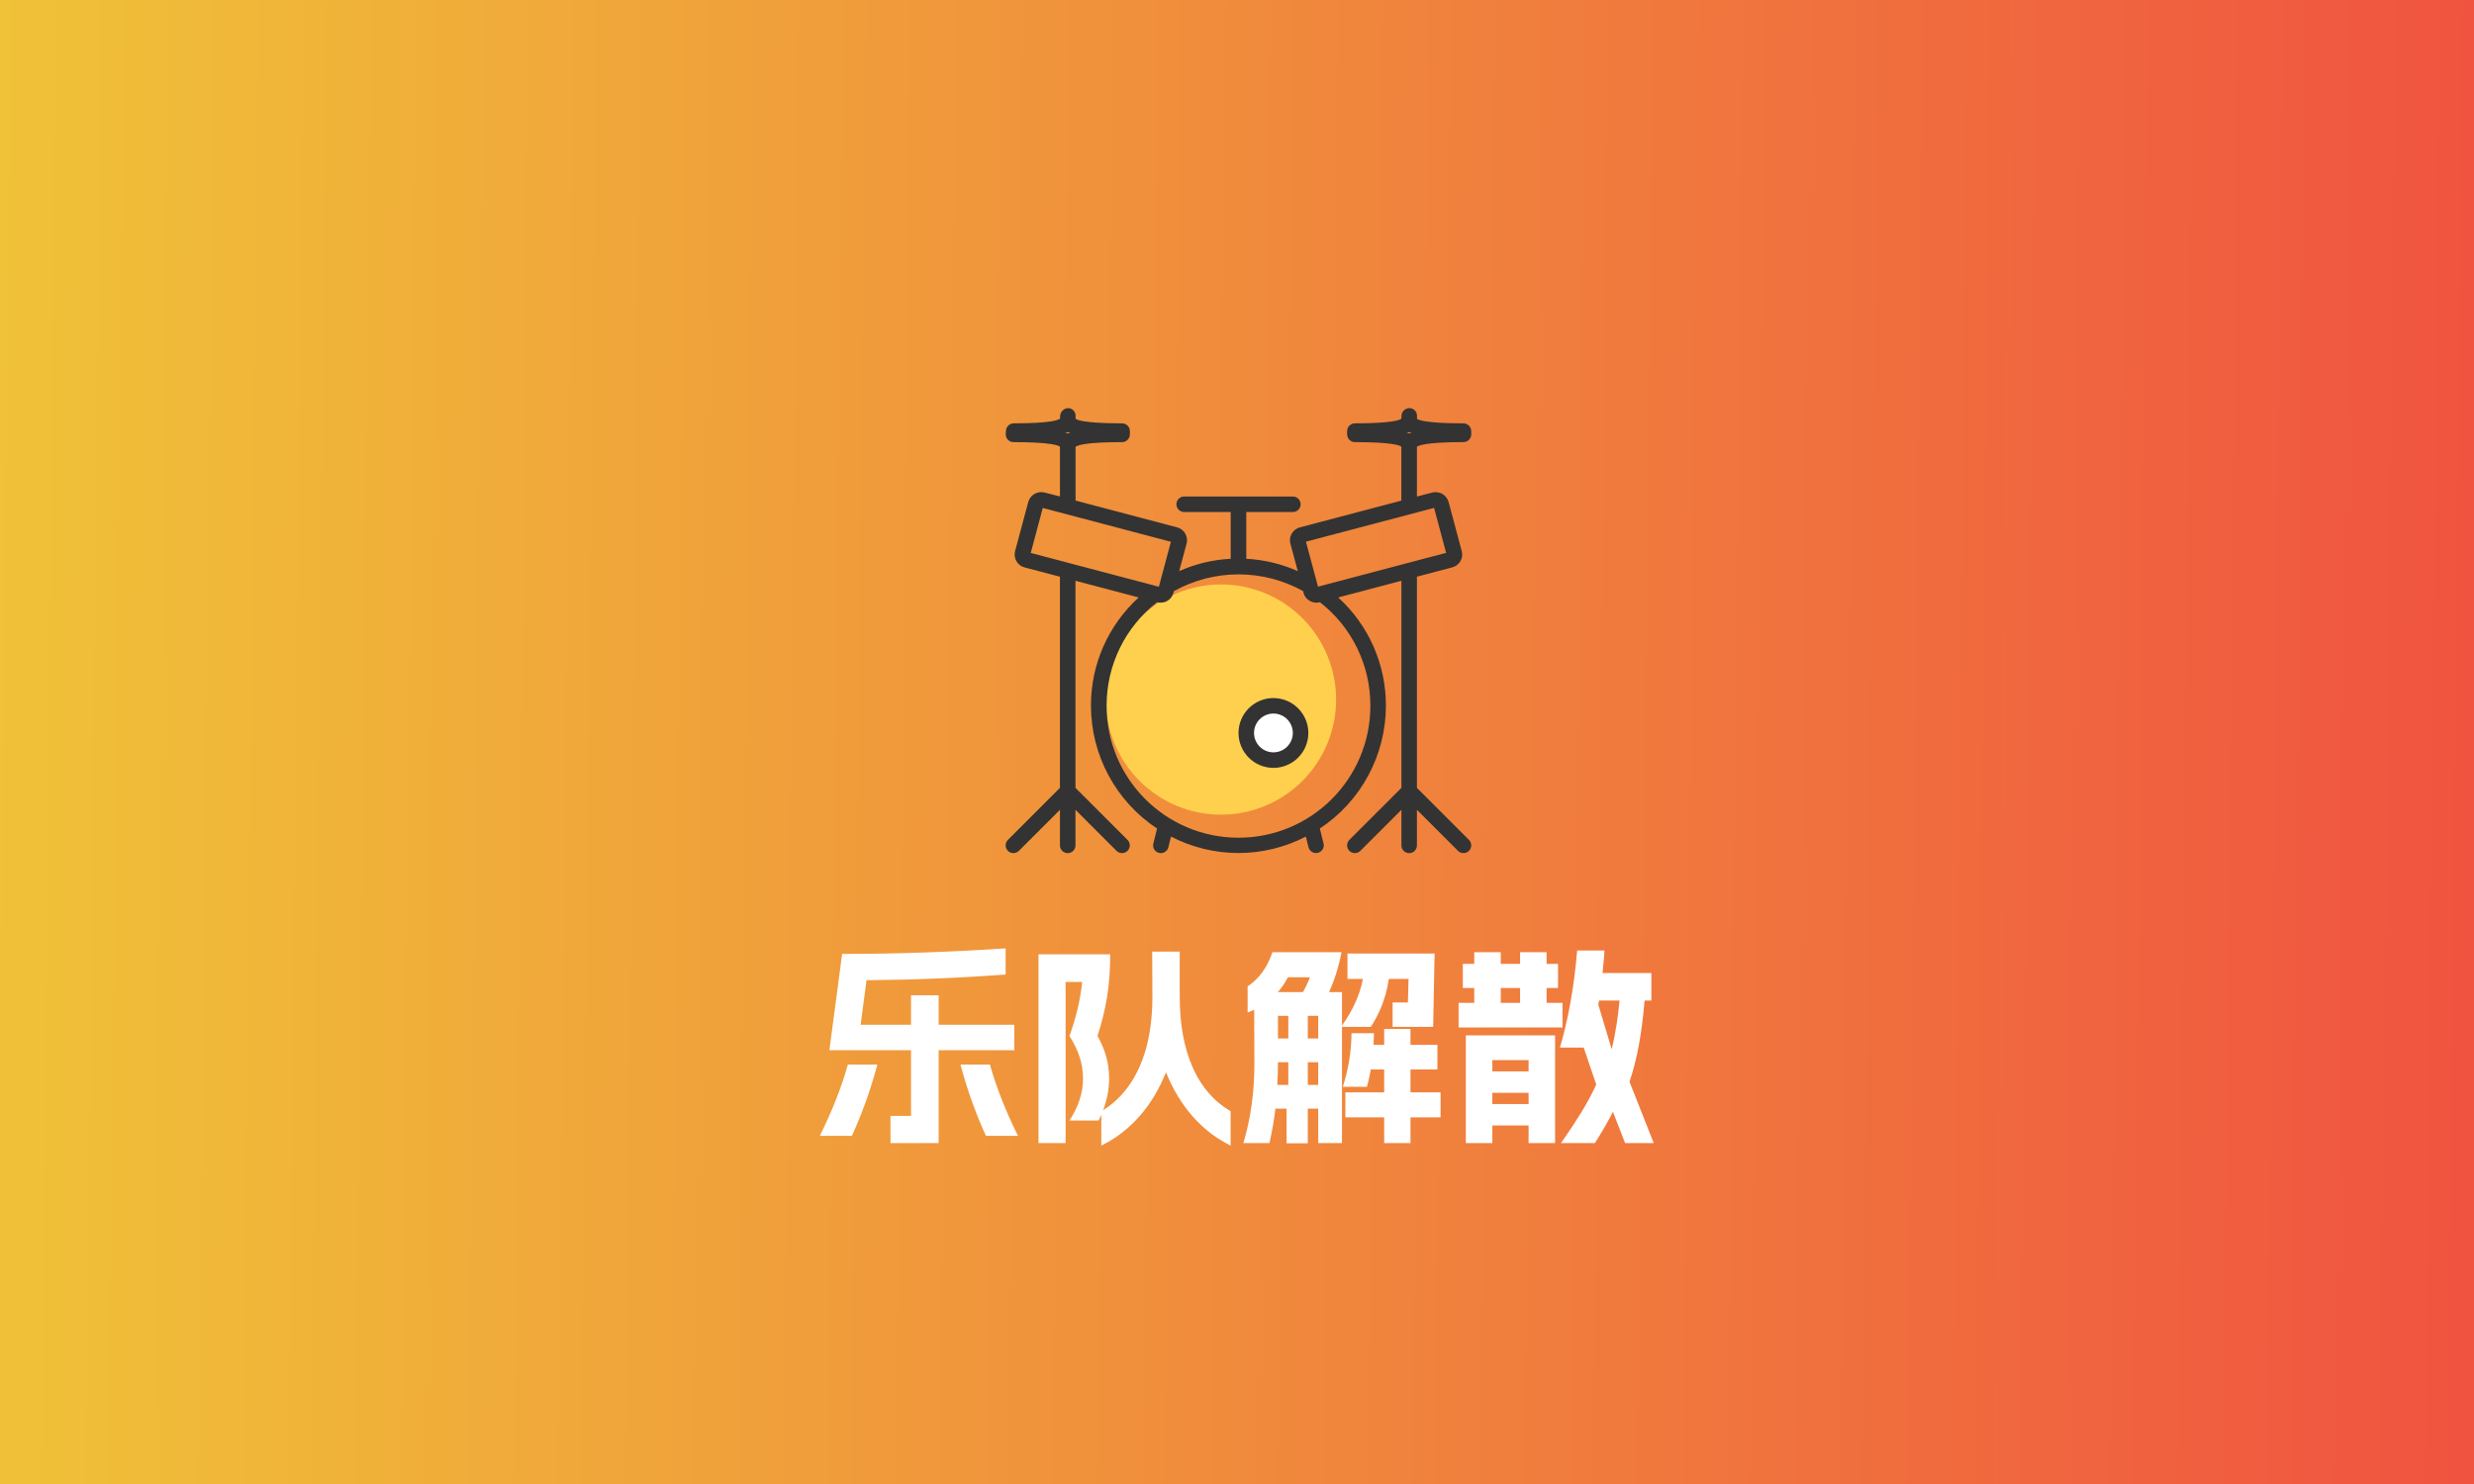 <svg width="1400" height="840" viewBox="0 0 1400 840" fill="none" xmlns="http://www.w3.org/2000/svg" xmlns:xlink="http://www.w3.org/1999/xlink">
	<desc>
			Created with Pixso.
	</desc>
	<defs>
		<clipPath id="clip44_4">
			<rect id="录入乐队信息.1" width="263.566" height="252" transform="translate(569 231)" fill="white" fill-opacity="0"/>
		</clipPath>
		<filter id="filter_44_13_dd" x="458.955" y="526.826" width="481.855" height="126.621" filterUnits="userSpaceOnUse" color-interpolation-filters="sRGB">
			<feFlood flood-opacity="0" result="BackgroundImageFix"/>
			<feColorMatrix in="SourceAlpha" type="matrix" values="0 0 0 0 0 0 0 0 0 0 0 0 0 0 0 0 0 0 127 0" result="hardAlpha"/>
			<feOffset dx="0" dy="10"/>
			<feGaussianBlur stdDeviation="1.667"/>
			<feComposite in2="hardAlpha" operator="out" k2="-1" k3="1"/>
			<feColorMatrix type="matrix" values="0 0 0 0 0 0 0 0 0 0 0 0 0 0 0 0 0 0 0.25 0"/>
			<feBlend mode="normal" in2="BackgroundImageFix" result="effect_dropShadow_1"/>
			<feBlend mode="normal" in="SourceGraphic" in2="effect_dropShadow_1" result="shape"/>
		</filter>
		<clipPath id="clip44_1">
			<rect id="noband" width="1400" height="840" fill="white" fill-opacity="0"/>
		</clipPath>
		<linearGradient x1="-0" y1="0" x2="1399.787" y2="14.66" id="paint_linear_44_2_0" gradientUnits="userSpaceOnUse">
			<stop stop-color="#F0C238"/>
			<stop offset="1" stop-color="#F05440"/>
		</linearGradient>
	</defs>
	<rect id="noband" width="1400" height="840" fill="#FFFFFF" fill-opacity="1"/>
	<g clip-path="url(#clip44_1)">
		<rect id="矩形 4" width="1400" height="840" fill="url(#paint_linear_44_2_0)" fill-opacity="1"/>
		<g clip-path="url(#clip44_4)">
			<path id="path" d="M625.78 395.96C625.78 397.03 625.81 398.1 625.86 399.16C625.91 400.23 625.99 401.29 626.1 402.35C626.2 403.41 626.33 404.47 626.49 405.52C626.64 406.58 626.83 407.63 627.03 408.68C627.24 409.72 627.47 410.76 627.73 411.8C627.99 412.83 628.28 413.86 628.59 414.88C628.89 415.9 629.23 416.91 629.59 417.92C629.95 418.92 630.33 419.92 630.74 420.9C631.15 421.89 631.58 422.86 632.03 423.82C632.49 424.79 632.97 425.74 633.47 426.68C633.97 427.62 634.5 428.55 635.05 429.47C635.59 430.38 636.16 431.28 636.76 432.17C637.35 433.05 637.96 433.93 638.6 434.78C639.23 435.64 639.89 436.48 640.57 437.3C641.24 438.13 641.94 438.94 642.65 439.73C643.37 440.52 644.1 441.29 644.86 442.04C645.61 442.8 646.38 443.53 647.17 444.25C647.96 444.97 648.77 445.66 649.6 446.34C650.42 447.02 651.26 447.67 652.12 448.31C652.97 448.94 653.84 449.56 654.73 450.15C655.62 450.74 656.52 451.31 657.43 451.86C658.35 452.41 659.28 452.93 660.22 453.44C661.16 453.94 662.11 454.42 663.07 454.88C664.04 455.33 665.01 455.76 666 456.17C666.98 456.58 667.98 456.96 668.98 457.32C669.99 457.68 671 458.02 672.02 458.33C673.04 458.64 674.07 458.92 675.1 459.18C676.13 459.44 677.17 459.67 678.22 459.88C679.27 460.09 680.32 460.27 681.37 460.43C682.43 460.58 683.48 460.71 684.55 460.82C685.61 460.92 686.67 461 687.74 461.05C688.8 461.11 689.87 461.13 690.93 461.13C692 461.13 693.07 461.11 694.13 461.05C695.2 461 696.26 460.92 697.32 460.82C698.38 460.71 699.44 460.58 700.49 460.43C701.55 460.27 702.6 460.09 703.65 459.88C704.69 459.67 705.73 459.44 706.77 459.18C707.8 458.92 708.83 458.64 709.85 458.33C710.87 458.02 711.88 457.68 712.89 457.32C713.89 456.96 714.88 456.58 715.87 456.17C716.85 455.76 717.83 455.33 718.79 454.88C719.76 454.42 720.71 453.94 721.65 453.44C722.59 452.93 723.52 452.41 724.43 451.86C725.35 451.31 726.25 450.74 727.13 450.15C728.02 449.56 728.89 448.94 729.75 448.31C730.61 447.67 731.45 447.02 732.27 446.34C733.09 445.66 733.9 444.97 734.69 444.25C735.48 443.53 736.25 442.8 737.01 442.04C737.76 441.29 738.5 440.52 739.21 439.73C739.93 438.94 740.62 438.13 741.3 437.3C741.98 436.48 742.63 435.64 743.27 434.78C743.9 433.93 744.52 433.05 745.11 432.17C745.7 431.28 746.27 430.38 746.82 429.47C747.37 428.55 747.89 427.62 748.4 426.68C748.9 425.74 749.38 424.79 749.83 423.82C750.29 422.86 750.72 421.89 751.13 420.9C751.54 419.92 751.92 418.92 752.28 417.92C752.64 416.91 752.97 415.9 753.28 414.88C753.59 413.86 753.87 412.83 754.13 411.8C754.39 410.76 754.63 409.72 754.83 408.68C755.04 407.63 755.22 406.58 755.38 405.52C755.54 404.47 755.66 403.41 755.77 402.35C755.87 401.29 755.95 400.23 756 399.16C756.06 398.1 756.08 397.03 756.08 395.96C756.08 394.9 756.05 393.83 756 392.77C755.95 391.7 755.87 390.64 755.77 389.58C755.66 388.52 755.53 387.46 755.38 386.4C755.22 385.35 755.04 384.3 754.83 383.25C754.62 382.21 754.39 381.17 754.13 380.13C753.87 379.1 753.59 378.07 753.28 377.05C752.97 376.03 752.63 375.02 752.27 374.02C751.91 373.01 751.53 372.02 751.12 371.03C750.71 370.05 750.28 369.07 749.83 368.11C749.37 367.14 748.89 366.19 748.39 365.25C747.89 364.31 747.36 363.38 746.81 362.47C746.26 361.56 745.69 360.66 745.1 359.77C744.51 358.88 743.9 358.01 743.26 357.15C742.63 356.3 741.97 355.46 741.29 354.63C740.62 353.81 739.92 353 739.2 352.21C738.49 351.42 737.75 350.65 737 349.9C736.25 349.14 735.47 348.41 734.68 347.69C733.89 346.98 733.09 346.28 732.26 345.6C731.44 344.93 730.6 344.27 729.74 343.64C728.89 343 728.01 342.39 727.13 341.79C726.24 341.2 725.34 340.63 724.43 340.08C723.51 339.54 722.58 339.01 721.64 338.51C720.7 338.01 719.75 337.53 718.79 337.07C717.82 336.61 716.85 336.18 715.86 335.77C714.88 335.37 713.88 334.98 712.88 334.62C711.88 334.26 710.86 333.93 709.84 333.62C708.82 333.31 707.8 333.03 706.76 332.77C705.73 332.51 704.69 332.27 703.64 332.07C702.6 331.86 701.55 331.68 700.49 331.52C699.44 331.36 698.38 331.23 697.32 331.13C696.26 331.02 695.19 330.95 694.13 330.89C693.06 330.84 692 330.82 690.93 330.82C689.87 330.82 688.8 330.84 687.74 330.89C686.67 330.95 685.61 331.02 684.55 331.13C683.49 331.23 682.43 331.36 681.37 331.52C680.32 331.68 679.27 331.86 678.22 332.07C677.18 332.27 676.14 332.51 675.1 332.77C674.07 333.03 673.04 333.31 672.02 333.62C671 333.93 669.99 334.26 668.99 334.62C667.98 334.98 666.99 335.37 666 335.77C665.02 336.18 664.04 336.61 663.08 337.07C662.12 337.53 661.16 338.01 660.22 338.51C659.28 339.01 658.35 339.54 657.44 340.08C656.53 340.63 655.63 341.2 654.74 341.79C653.85 342.39 652.98 343 652.12 343.64C651.27 344.27 650.43 344.93 649.6 345.6C648.78 346.28 647.97 346.98 647.18 347.69C646.39 348.41 645.62 349.14 644.87 349.9C644.11 350.65 643.38 351.42 642.66 352.21C641.95 353 641.25 353.81 640.57 354.63C639.9 355.46 639.24 356.3 638.61 357.15C637.97 358.01 637.36 358.88 636.77 359.77C636.17 360.66 635.6 361.56 635.05 362.47C634.51 363.38 633.98 364.31 633.48 365.25C632.98 366.19 632.5 367.14 632.04 368.11C631.58 369.07 631.15 370.05 630.74 371.03C630.34 372.02 629.95 373.01 629.59 374.02C629.23 375.02 628.9 376.03 628.59 377.05C628.28 378.07 628 379.1 627.74 380.13C627.48 381.17 627.25 382.21 627.04 383.25C626.83 384.3 626.65 385.35 626.49 386.4C626.33 387.46 626.2 388.52 626.1 389.58C625.99 390.64 625.92 391.7 625.86 392.77C625.81 393.83 625.78 394.9 625.78 395.96Z" fill="#FFD04D" fill-opacity="1" fill-rule="nonzero"/>
			<path id="path" d="M705.09 415.79C705.09 416.35 705.12 416.9 705.17 417.46C705.23 418.01 705.31 418.56 705.42 419.11C705.53 419.65 705.66 420.19 705.82 420.72C705.99 421.26 706.17 421.78 706.39 422.29C706.6 422.81 706.84 423.31 707.1 423.8C707.36 424.29 707.65 424.77 707.96 425.23C708.27 425.69 708.6 426.14 708.95 426.57C709.3 427 709.68 427.41 710.07 427.81C710.46 428.2 710.88 428.57 711.31 428.93C711.74 429.28 712.18 429.61 712.65 429.92C713.11 430.23 713.59 430.52 714.08 430.78C714.57 431.04 715.07 431.28 715.58 431.49C716.1 431.7 716.62 431.89 717.15 432.05C717.69 432.22 718.23 432.35 718.77 432.46C719.32 432.57 719.87 432.65 720.42 432.7C720.98 432.76 721.53 432.79 722.09 432.79C722.64 432.79 723.2 432.76 723.75 432.7C724.31 432.65 724.86 432.57 725.4 432.46C725.95 432.35 726.49 432.22 727.02 432.05C727.55 431.89 728.08 431.7 728.59 431.49C729.11 431.28 729.61 431.04 730.1 430.78C730.59 430.52 731.07 430.23 731.53 429.92C731.99 429.61 732.44 429.28 732.87 428.93C733.3 428.57 733.71 428.2 734.11 427.81C734.5 427.41 734.87 427 735.23 426.57C735.58 426.14 735.91 425.69 736.22 425.23C736.53 424.77 736.82 424.29 737.08 423.8C737.34 423.31 737.58 422.81 737.79 422.29C738 421.78 738.19 421.26 738.35 420.72C738.51 420.19 738.65 419.65 738.76 419.11C738.87 418.56 738.95 418.01 739 417.46C739.06 416.9 739.08 416.35 739.08 415.79C739.08 415.23 739.06 414.68 739 414.12C738.95 413.57 738.87 413.02 738.76 412.47C738.65 411.93 738.51 411.39 738.35 410.86C738.19 410.32 738 409.8 737.79 409.29C737.58 408.77 737.34 408.27 737.08 407.78C736.82 407.29 736.53 406.81 736.22 406.35C735.91 405.88 735.58 405.44 735.23 405.01C734.87 404.58 734.5 404.17 734.11 403.77C733.71 403.38 733.3 403 732.87 402.65C732.44 402.3 731.99 401.97 731.53 401.66C731.07 401.35 730.59 401.06 730.1 400.8C729.61 400.54 729.11 400.3 728.59 400.09C728.08 399.87 727.55 399.69 727.02 399.53C726.49 399.36 725.95 399.23 725.4 399.12C724.86 399.01 724.31 398.93 723.75 398.88C723.2 398.82 722.64 398.79 722.09 398.79C721.53 398.79 720.98 398.82 720.42 398.88C719.87 398.93 719.32 399.01 718.77 399.12C718.23 399.23 717.69 399.36 717.15 399.53C716.62 399.69 716.1 399.87 715.58 400.09C715.07 400.3 714.57 400.54 714.08 400.8C713.59 401.06 713.11 401.35 712.65 401.66C712.18 401.97 711.74 402.3 711.31 402.65C710.88 403 710.46 403.38 710.07 403.77C709.68 404.17 709.3 404.58 708.95 405.01C708.6 405.44 708.27 405.88 707.96 406.35C707.65 406.81 707.36 407.29 707.1 407.78C706.84 408.27 706.6 408.77 706.39 409.29C706.17 409.8 705.99 410.32 705.82 410.86C705.66 411.39 705.53 411.93 705.42 412.47C705.31 413.02 705.23 413.57 705.17 414.12C705.12 414.68 705.09 415.23 705.09 415.79Z" fill="#FFFFFF" fill-opacity="1" fill-rule="nonzero"/>
			<path id="path" d="M832.55 245.86C832.55 245.58 832.52 245.29 832.46 245.01C832.4 244.73 832.32 244.46 832.21 244.19C832.1 243.93 831.96 243.67 831.8 243.44C831.64 243.2 831.46 242.98 831.26 242.77C831.06 242.57 830.84 242.39 830.6 242.23C830.36 242.07 830.11 241.93 829.84 241.82C829.58 241.71 829.31 241.63 829.02 241.57C828.74 241.51 828.46 241.48 828.17 241.48C822.97 240.89 817.77 240.93 812.58 241.58C807.38 242.23 802.34 243.49 797.44 245.34C792.55 243.49 787.51 242.23 782.31 241.58C777.12 240.93 771.92 240.89 766.72 241.48C766.43 241.48 766.14 241.51 765.86 241.56C765.58 241.62 765.3 241.7 765.04 241.81C764.77 241.92 764.52 242.06 764.28 242.22C764.04 242.38 763.82 242.56 763.61 242.76C763.41 242.97 763.23 243.19 763.07 243.43C762.91 243.67 762.77 243.92 762.66 244.19C762.55 244.46 762.47 244.73 762.41 245.01C762.35 245.3 762.33 245.58 762.33 245.87C762.33 246.16 762.35 246.44 762.41 246.73C762.47 247.01 762.55 247.28 762.66 247.55C762.77 247.82 762.91 248.07 763.07 248.31C763.23 248.55 763.41 248.77 763.61 248.97C763.82 249.18 764.04 249.36 764.28 249.52C764.52 249.68 764.77 249.82 765.04 249.93C765.3 250.04 765.58 250.12 765.86 250.18C766.14 250.23 766.43 250.26 766.72 250.26C788.84 250.26 792.48 252.32 793.01 252.85C793.04 253.32 793.04 253.79 793.01 254.26L793.01 283.37L735.58 298.51C735.11 298.64 734.64 298.81 734.2 299.02C733.76 299.24 733.34 299.5 732.94 299.79C732.55 300.09 732.19 300.43 731.86 300.8C731.53 301.17 731.24 301.56 730.99 301.99C730.74 302.42 730.54 302.86 730.38 303.33C730.21 303.79 730.1 304.27 730.03 304.76C729.96 305.25 729.94 305.74 729.97 306.24C730 306.73 730.08 307.21 730.2 307.69C730.2 307.72 730.2 307.75 730.23 307.78L734.4 323.28C725.11 319.17 715.39 316.84 705.25 316.3L705.25 289.82L731.62 289.82C731.91 289.82 732.2 289.79 732.48 289.73C732.76 289.68 733.04 289.59 733.3 289.48C733.57 289.37 733.82 289.24 734.06 289.08C734.3 288.92 734.52 288.73 734.73 288.53C734.93 288.33 735.11 288.1 735.27 287.87C735.43 287.63 735.57 287.37 735.68 287.11C735.79 286.84 735.87 286.57 735.93 286.28C735.98 286 736.01 285.72 736.01 285.43C736.01 285.14 735.98 284.85 735.93 284.57C735.87 284.29 735.79 284.01 735.68 283.75C735.57 283.48 735.43 283.23 735.27 282.99C735.11 282.75 734.93 282.53 734.73 282.32C734.52 282.12 734.3 281.94 734.06 281.78C733.82 281.62 733.57 281.48 733.3 281.37C733.04 281.26 732.76 281.18 732.48 281.12C732.2 281.06 731.91 281.04 731.62 281.04L670.1 281.04C669.81 281.04 669.53 281.06 669.25 281.12C668.96 281.18 668.69 281.26 668.42 281.37C668.16 281.48 667.9 281.62 667.66 281.78C667.42 281.94 667.2 282.12 667 282.32C666.8 282.53 666.61 282.75 666.45 282.99C666.29 283.23 666.16 283.48 666.05 283.75C665.94 284.01 665.85 284.29 665.8 284.57C665.74 284.85 665.71 285.14 665.71 285.43C665.71 285.72 665.74 286 665.8 286.28C665.85 286.57 665.94 286.84 666.05 287.11C666.16 287.37 666.29 287.63 666.45 287.87C666.61 288.1 666.8 288.33 667 288.53C667.2 288.73 667.42 288.92 667.66 289.08C667.9 289.24 668.16 289.37 668.42 289.48C668.69 289.59 668.96 289.68 669.25 289.73C669.53 289.79 669.81 289.82 670.1 289.82L696.44 289.82L696.44 316.29C686.3 316.82 676.58 319.15 667.29 323.26L671.46 307.76C671.73 306.8 671.79 305.81 671.66 304.82C671.53 303.82 671.22 302.89 670.72 302.02C670.22 301.15 669.56 300.41 668.77 299.8C667.97 299.19 667.08 298.76 666.11 298.51L608.64 283.33L608.64 252.98C609.26 252.33 612.9 250.26 634.99 250.26C635.27 250.26 635.56 250.24 635.84 250.18C636.12 250.12 636.4 250.04 636.67 249.93C636.93 249.82 637.19 249.68 637.43 249.52C637.66 249.36 637.89 249.18 638.09 248.98C638.29 248.77 638.48 248.55 638.64 248.31C638.8 248.07 638.93 247.82 639.04 247.55C639.15 247.29 639.24 247.01 639.29 246.73C639.35 246.45 639.38 246.16 639.38 245.87C639.38 245.58 639.35 245.3 639.29 245.02C639.24 244.73 639.15 244.46 639.04 244.19C638.93 243.93 638.8 243.67 638.64 243.43C638.48 243.19 638.29 242.97 638.09 242.77C637.89 242.56 637.66 242.38 637.43 242.22C637.19 242.06 636.93 241.93 636.67 241.82C636.4 241.71 636.12 241.62 635.84 241.57C635.56 241.51 635.27 241.48 634.99 241.48C629.78 240.9 624.59 240.93 619.39 241.58C614.2 242.24 609.15 243.49 604.26 245.35C599.36 243.49 594.31 242.24 589.12 241.58C583.92 240.93 578.72 240.9 573.52 241.48C573.23 241.48 572.94 241.51 572.66 241.57C572.38 241.62 572.1 241.71 571.84 241.82C571.57 241.93 571.32 242.06 571.08 242.22C570.84 242.38 570.62 242.56 570.41 242.77C570.21 242.97 570.03 243.19 569.87 243.43C569.71 243.67 569.57 243.93 569.46 244.19C569.35 244.46 569.27 244.73 569.21 245.02C569.15 245.3 569.13 245.58 569.13 245.87C569.13 246.16 569.15 246.45 569.21 246.73C569.27 247.01 569.35 247.29 569.46 247.55C569.57 247.82 569.71 248.07 569.87 248.31C570.03 248.55 570.21 248.77 570.41 248.98C570.62 249.18 570.84 249.36 571.08 249.52C571.32 249.68 571.57 249.82 571.84 249.93C572.1 250.04 572.38 250.12 572.66 250.18C572.94 250.24 573.23 250.26 573.52 250.26C595.64 250.26 599.28 252.33 599.81 252.86C599.84 253.33 599.84 253.79 599.81 254.26L599.81 281.02L591.07 278.77C590.59 278.65 590.11 278.58 589.62 278.55C589.13 278.53 588.64 278.55 588.16 278.62C587.67 278.68 587.2 278.8 586.74 278.96C586.27 279.12 585.83 279.32 585.4 279.57C584.98 279.81 584.58 280.1 584.21 280.42C583.84 280.74 583.51 281.09 583.21 281.48C582.91 281.87 582.65 282.28 582.42 282.72C582.2 283.15 582.02 283.61 581.89 284.08L574.42 311.95C574.3 312.43 574.21 312.91 574.18 313.4C574.15 313.9 574.16 314.39 574.23 314.88C574.29 315.37 574.4 315.84 574.56 316.31C574.72 316.78 574.92 317.23 575.17 317.65C575.41 318.08 575.7 318.48 576.02 318.85C576.35 319.22 576.71 319.56 577.1 319.86C577.49 320.16 577.9 320.42 578.35 320.64C578.79 320.86 579.25 321.03 579.72 321.16L579.78 321.17L599.8 326.44L599.8 445.96L570.36 475.42C570.15 475.62 569.97 475.84 569.81 476.08C569.65 476.32 569.52 476.57 569.41 476.84C569.3 477.1 569.22 477.38 569.16 477.66C569.11 477.94 569.08 478.22 569.08 478.51C569.08 478.8 569.11 479.08 569.16 479.36C569.22 479.65 569.3 479.92 569.41 480.19C569.52 480.45 569.65 480.7 569.81 480.94C569.97 481.18 570.15 481.4 570.36 481.6C571.22 482.47 572.25 482.89 573.47 482.88C574.68 482.87 575.72 482.45 576.59 481.6L599.81 458.38L599.81 478.52C599.81 478.81 599.84 479.1 599.9 479.38C599.95 479.66 600.04 479.94 600.15 480.2C600.26 480.47 600.39 480.72 600.55 480.96C600.71 481.2 600.9 481.42 601.1 481.63C601.3 481.83 601.53 482.01 601.77 482.17C602 482.33 602.26 482.47 602.52 482.58C602.79 482.69 603.06 482.77 603.35 482.83C603.63 482.88 603.92 482.91 604.2 482.91C604.49 482.91 604.78 482.88 605.06 482.83C605.34 482.77 605.62 482.69 605.88 482.58C606.15 482.47 606.4 482.33 606.64 482.17C606.88 482.01 607.1 481.83 607.31 481.63C607.51 481.42 607.69 481.2 607.85 480.96C608.01 480.72 608.15 480.47 608.26 480.2C608.37 479.94 608.45 479.66 608.51 479.38C608.57 479.1 608.59 478.81 608.59 478.52L608.59 458.38L631.82 481.6C632.68 482.47 633.72 482.89 634.93 482.88C636.14 482.87 637.18 482.45 638.05 481.6C638.25 481.4 638.43 481.18 638.59 480.94C638.75 480.7 638.89 480.45 639 480.19C639.11 479.92 639.19 479.65 639.25 479.36C639.3 479.08 639.33 478.8 639.33 478.51C639.33 478.22 639.3 477.94 639.25 477.66C639.19 477.38 639.11 477.1 639 476.84C638.89 476.57 638.75 476.32 638.59 476.08C638.43 475.84 638.25 475.62 638.05 475.42L608.59 445.96L608.59 328.74L644.36 338.18C642.23 340.11 640.21 342.15 638.29 344.3C636.38 346.45 634.58 348.69 632.9 351.02C631.21 353.36 629.66 355.78 628.23 358.28C626.8 360.77 625.51 363.34 624.35 365.97C623.19 368.61 622.17 371.29 621.29 374.04C620.41 376.78 619.68 379.56 619.09 382.37C618.51 385.19 618.07 388.03 617.78 390.89C617.49 393.76 617.35 396.63 617.36 399.51C617.37 402.93 617.58 406.35 618.01 409.75C618.43 413.15 619.06 416.52 619.9 419.84C620.74 423.17 621.78 426.43 623.03 429.62C624.27 432.82 625.7 435.92 627.33 438.94C628.95 441.96 630.76 444.87 632.74 447.67C634.72 450.46 636.87 453.13 639.18 455.66C641.5 458.19 643.95 460.57 646.56 462.8C649.17 465.03 651.9 467.09 654.76 468.98L652.66 477.47C652.59 477.74 652.55 478.02 652.53 478.31C652.52 478.6 652.53 478.88 652.57 479.16C652.61 479.45 652.68 479.73 652.78 479.99C652.87 480.26 652.99 480.52 653.14 480.77C653.28 481.02 653.45 481.24 653.65 481.46C653.84 481.67 654.05 481.86 654.28 482.03C654.51 482.2 654.75 482.35 655.01 482.48C655.27 482.6 655.54 482.7 655.81 482.77L655.87 482.77C656.14 482.84 656.43 482.88 656.71 482.89C657 482.91 657.29 482.89 657.57 482.85C657.86 482.81 658.13 482.74 658.41 482.64C658.68 482.54 658.93 482.42 659.18 482.27C659.43 482.12 659.66 481.95 659.87 481.76C660.08 481.57 660.27 481.35 660.45 481.12C660.62 480.89 660.76 480.64 660.89 480.38C661.01 480.12 661.1 479.85 661.17 479.57C661.17 479.56 661.17 479.56 661.17 479.55L662.67 473.53C665.6 475.05 668.62 476.4 671.72 477.56C674.81 478.72 677.97 479.69 681.18 480.48C684.4 481.26 687.64 481.85 690.93 482.25C694.21 482.64 697.51 482.84 700.82 482.84C704.12 482.84 707.42 482.64 710.7 482.25C713.99 481.85 717.24 481.26 720.45 480.48C723.66 479.69 726.82 478.72 729.91 477.56C733.01 476.4 736.03 475.05 738.96 473.53L740.46 479.55C740.53 479.82 740.63 480.09 740.75 480.35C740.87 480.61 741.02 480.86 741.19 481.09C741.36 481.32 741.56 481.53 741.77 481.72C741.98 481.92 742.21 482.09 742.46 482.23C742.7 482.38 742.96 482.5 743.23 482.6C743.5 482.7 743.78 482.77 744.06 482.81C744.35 482.85 744.63 482.87 744.92 482.85C745.21 482.84 745.49 482.8 745.77 482.73C746.05 482.66 746.32 482.57 746.58 482.45C746.84 482.32 747.08 482.18 747.31 482.01C747.54 481.84 747.76 481.65 747.95 481.43C748.15 481.22 748.32 480.99 748.47 480.75C748.62 480.5 748.74 480.25 748.84 479.98C748.94 479.71 749.01 479.43 749.05 479.14C749.1 478.86 749.11 478.58 749.1 478.29C749.09 478 749.05 477.72 748.98 477.44L746.87 468.98C749.73 467.09 752.47 465.03 755.07 462.8C757.68 460.57 760.13 458.19 762.45 455.66C764.76 453.13 766.9 450.46 768.89 447.67C770.87 444.87 772.67 441.96 774.3 438.94C775.92 435.92 777.36 432.82 778.6 429.62C779.84 426.42 780.88 423.16 781.72 419.84C782.56 416.52 783.19 413.15 783.62 409.75C784.04 406.35 784.26 402.93 784.26 399.51C784.27 396.63 784.13 393.76 783.84 390.89C783.55 388.03 783.11 385.19 782.52 382.37C781.94 379.56 781.2 376.78 780.32 374.04C779.45 371.3 778.43 368.61 777.27 365.98C776.11 363.34 774.81 360.78 773.39 358.28C771.96 355.78 770.4 353.36 768.72 351.03C767.04 348.69 765.24 346.45 763.33 344.3C761.41 342.15 759.39 340.11 757.26 338.18L793.04 328.74L793.04 445.96L763.58 475.42C763.38 475.62 763.2 475.84 763.04 476.08C762.88 476.32 762.75 476.57 762.64 476.84C762.53 477.1 762.44 477.37 762.39 477.66C762.33 477.94 762.3 478.22 762.3 478.51C762.3 478.8 762.33 479.08 762.39 479.36C762.44 479.64 762.53 479.92 762.64 480.18C762.75 480.45 762.88 480.7 763.04 480.94C763.2 481.18 763.38 481.4 763.58 481.6C764.44 482.47 765.48 482.89 766.7 482.88C767.91 482.87 768.94 482.44 769.81 481.6L793.04 458.38L793.04 478.52C793.04 478.81 793.07 479.1 793.12 479.38C793.18 479.66 793.26 479.94 793.37 480.2C793.48 480.47 793.62 480.72 793.78 480.96C793.94 481.2 794.12 481.42 794.32 481.63C794.53 481.83 794.75 482.01 794.99 482.17C795.23 482.33 795.48 482.47 795.75 482.58C796.01 482.69 796.29 482.77 796.57 482.83C796.85 482.88 797.14 482.91 797.43 482.91C797.72 482.91 798 482.88 798.29 482.83C798.57 482.77 798.84 482.69 799.11 482.58C799.38 482.47 799.63 482.33 799.87 482.17C800.11 482.01 800.33 481.83 800.53 481.63C800.74 481.42 800.92 481.2 801.08 480.96C801.24 480.72 801.38 480.47 801.49 480.2C801.6 479.94 801.68 479.66 801.74 479.38C801.79 479.1 801.82 478.81 801.82 478.52L801.82 458.38L825.04 481.6C825.9 482.47 826.94 482.89 828.16 482.88C829.37 482.87 830.41 482.44 831.27 481.6C831.48 481.4 831.66 481.18 831.82 480.94C831.98 480.7 832.11 480.45 832.22 480.18C832.33 479.92 832.41 479.64 832.47 479.36C832.53 479.08 832.55 478.8 832.55 478.51C832.55 478.22 832.53 477.94 832.47 477.66C832.41 477.37 832.33 477.1 832.22 476.84C832.11 476.57 831.98 476.32 831.82 476.08C831.66 475.84 831.48 475.62 831.27 475.42L801.82 445.96L801.82 326.42L821.83 321.15C822.81 320.89 823.69 320.46 824.49 319.85C825.29 319.24 825.94 318.51 826.45 317.64C826.94 316.78 827.26 315.86 827.39 314.88C827.52 313.9 827.45 312.93 827.19 311.98L819.73 284.11C819.59 283.63 819.41 283.18 819.19 282.74C818.97 282.31 818.71 281.89 818.41 281.51C818.11 281.12 817.77 280.76 817.4 280.44C817.03 280.12 816.64 279.84 816.21 279.59C815.79 279.34 815.34 279.14 814.88 278.98C814.42 278.82 813.94 278.71 813.46 278.64C812.97 278.57 812.49 278.55 812 278.57C811.51 278.6 811.02 278.67 810.55 278.79L801.81 281.06L801.81 252.97C802.43 252.32 806.07 250.25 828.16 250.25C828.44 250.25 828.73 250.22 829.01 250.17C829.29 250.11 829.57 250.03 829.83 249.92C830.1 249.8 830.35 249.67 830.59 249.51C830.83 249.35 831.05 249.17 831.26 248.96C831.46 248.76 831.64 248.54 831.8 248.3C831.96 248.06 832.1 247.8 832.21 247.54C832.32 247.27 832.4 247 832.46 246.72C832.52 246.43 832.55 246.15 832.55 245.86ZM590.09 287.52L662.6 306.67L656.67 328.8L655.8 332.13L583.29 312.98L590.09 287.52ZM746.95 340.9C749.17 342.63 751.29 344.48 753.3 346.45C755.31 348.42 757.2 350.5 758.98 352.69C760.75 354.87 762.39 357.15 763.9 359.53C765.42 361.9 766.79 364.36 768.02 366.89C769.25 369.42 770.34 372.02 771.27 374.67C772.21 377.33 772.99 380.03 773.61 382.77C774.24 385.52 774.71 388.29 775.02 391.09C775.33 393.89 775.48 396.69 775.47 399.51C775.5 440.73 742.11 474.16 700.9 474.18C659.68 474.2 626.24 440.83 626.22 399.61L626.22 399.5C626.21 396.68 626.36 393.87 626.67 391.07C626.99 388.27 627.45 385.5 628.08 382.76C628.71 380.01 629.49 377.31 630.43 374.65C631.37 372 632.45 369.4 633.68 366.87C634.92 364.34 636.29 361.89 637.81 359.51C639.32 357.14 640.96 354.86 642.74 352.67C644.51 350.48 646.41 348.4 648.42 346.43C650.43 344.46 652.55 342.61 654.77 340.89C655.34 341.02 655.91 341.09 656.48 341.1L657.05 341.1C657.63 341.08 658.21 341.01 658.78 340.89C659.11 340.79 659.43 340.68 659.74 340.54C660.14 340.37 660.52 340.17 660.87 339.92C661.13 339.76 661.38 339.58 661.62 339.39C662.08 339.01 662.49 338.57 662.84 338.08C662.96 337.91 663.07 337.73 663.16 337.54C663.53 336.95 663.82 336.32 664.03 335.65L664.29 334.6C667.08 333.05 669.95 331.68 672.91 330.5C675.87 329.31 678.89 328.32 681.97 327.52C685.06 326.72 688.18 326.12 691.34 325.72C694.5 325.32 697.67 325.11 700.86 325.11C704.05 325.11 707.22 325.32 710.38 325.72C713.54 326.12 716.66 326.72 719.75 327.52C722.83 328.32 725.85 329.31 728.81 330.5C731.77 331.68 734.64 333.05 737.43 334.6L737.69 335.65L737.69 335.79C737.87 336.41 738.14 336.99 738.48 337.54C738.59 337.75 738.72 337.94 738.88 338.11C739.21 338.56 739.59 338.97 740.01 339.33C740.28 339.55 740.56 339.74 740.85 339.9C741.17 340.08 741.47 340.25 741.81 340.43C742.18 340.61 742.55 340.75 742.94 340.87C743.48 341.01 744.02 341.09 744.56 341.14L745.13 341.14C745.69 341.13 746.25 341.06 746.79 340.92L746.95 340.9ZM811.53 287.48L818.33 312.94L745.82 332.08L744.95 328.75L739.02 306.62L811.53 287.48Z" fill="#333333" fill-opacity="1" fill-rule="nonzero"/>
			<path id="path" d="M766.69 248.41C771.89 249 777.09 248.96 782.28 248.31C787.48 247.66 792.52 246.4 797.42 244.55C802.31 246.4 807.36 247.66 812.55 248.31C817.74 248.96 822.94 249 828.14 248.41C828.43 248.41 828.72 248.38 829 248.33C829.28 248.27 829.56 248.19 829.82 248.08C830.09 247.97 830.34 247.83 830.58 247.67C830.82 247.51 831.04 247.33 831.25 247.13C831.45 246.92 831.63 246.7 831.79 246.46C831.95 246.22 832.09 245.97 832.2 245.7C832.31 245.44 832.39 245.16 832.45 244.88C832.51 244.6 832.53 244.31 832.53 244.02C832.53 243.73 832.51 243.45 832.45 243.17C832.39 242.88 832.31 242.61 832.2 242.34C832.09 242.08 831.95 241.82 831.79 241.58C831.63 241.34 831.45 241.12 831.25 240.92C831.04 240.71 830.82 240.53 830.58 240.37C830.34 240.21 830.09 240.08 829.82 239.97C829.56 239.85 829.28 239.77 829 239.72C828.72 239.66 828.43 239.63 828.14 239.63C806.02 239.63 802.38 237.57 801.85 237.04C801.82 236.55 801.82 236.07 801.85 235.59L801.85 235.2C801.84 234.92 801.81 234.65 801.75 234.38C801.69 234.1 801.61 233.84 801.5 233.58C801.39 233.33 801.25 233.09 801.09 232.86C800.93 232.63 800.76 232.42 800.56 232.22C800.35 232.03 800.14 231.86 799.9 231.71C799.67 231.56 799.42 231.43 799.16 231.33C798.91 231.23 798.64 231.15 798.37 231.1C798.09 231.05 797.82 231.03 797.54 231.03L797.44 231.03C797.15 231.04 796.86 231.08 796.58 231.14C796.29 231.21 796.02 231.3 795.75 231.42C795.49 231.54 795.23 231.68 794.99 231.85C794.76 232.01 794.54 232.2 794.33 232.41C794.13 232.62 793.95 232.85 793.79 233.09C793.63 233.33 793.5 233.59 793.39 233.86C793.28 234.13 793.2 234.41 793.14 234.7C793.08 234.98 793.06 235.27 793.06 235.56L793.06 236.91C792.44 237.57 788.8 239.63 766.71 239.63C766.43 239.63 766.14 239.66 765.86 239.71C765.57 239.77 765.3 239.85 765.03 239.96C764.77 240.07 764.51 240.21 764.27 240.37C764.03 240.53 763.81 240.71 763.61 240.91C763.4 241.12 763.22 241.34 763.06 241.58C762.9 241.82 762.77 242.07 762.66 242.34C762.55 242.6 762.46 242.88 762.41 243.16C762.35 243.44 762.32 243.73 762.32 244.02C762.32 244.31 762.35 244.59 762.41 244.88C762.46 245.16 762.55 245.43 762.66 245.7C762.77 245.97 762.9 246.22 763.06 246.46C763.22 246.7 763.4 246.92 763.61 247.12C763.81 247.33 764.03 247.51 764.27 247.67C764.51 247.83 764.77 247.97 765.03 248.08C765.3 248.19 765.57 248.27 765.86 248.33C766.14 248.38 766.43 248.41 766.71 248.41L766.69 248.41Z" fill="#333333" fill-opacity="1" fill-rule="nonzero"/>
			<path id="path" d="M573.54 248.41C578.74 249 583.94 248.96 589.13 248.31C594.32 247.66 599.37 246.4 604.26 244.55C609.16 246.4 614.2 247.66 619.4 248.31C624.59 248.96 629.79 249 634.99 248.41C635.28 248.41 635.57 248.38 635.85 248.33C636.13 248.27 636.41 248.19 636.67 248.08C636.94 247.97 637.19 247.83 637.43 247.67C637.67 247.51 637.89 247.33 638.1 247.13C638.3 246.92 638.48 246.7 638.64 246.46C638.8 246.22 638.94 245.97 639.05 245.7C639.16 245.44 639.24 245.16 639.3 244.88C639.35 244.6 639.38 244.31 639.38 244.02C639.38 243.73 639.35 243.45 639.3 243.17C639.24 242.88 639.16 242.61 639.05 242.34C638.94 242.08 638.8 241.82 638.64 241.58C638.48 241.34 638.3 241.12 638.1 240.92C637.89 240.71 637.67 240.53 637.43 240.37C637.19 240.21 636.94 240.08 636.67 239.97C636.41 239.85 636.13 239.77 635.85 239.72C635.57 239.66 635.28 239.63 634.99 239.63C612.88 239.63 609.23 237.57 608.66 237.04C608.64 236.54 608.64 236.05 608.66 235.56L608.66 235.2C608.66 234.92 608.62 234.64 608.57 234.37C608.51 234.1 608.42 233.83 608.31 233.58C608.2 233.32 608.06 233.08 607.9 232.85C607.74 232.62 607.56 232.41 607.36 232.22C607.16 232.02 606.95 231.85 606.71 231.7C606.48 231.55 606.23 231.42 605.97 231.32C605.71 231.22 605.44 231.14 605.17 231.09C604.89 231.04 604.62 231.02 604.34 231.03L604.27 231.03C603.69 231.07 603.14 231.22 602.61 231.46C602.08 231.71 601.62 232.04 601.21 232.46C600.81 232.88 600.49 233.35 600.26 233.89C600.03 234.42 599.91 234.98 599.88 235.56L599.88 236.91C599.31 237.56 595.67 239.62 573.54 239.62C573.26 239.63 572.98 239.67 572.7 239.73C572.42 239.79 572.15 239.88 571.89 239.99C571.64 240.11 571.39 240.24 571.15 240.41C570.92 240.57 570.71 240.75 570.51 240.95C570.31 241.16 570.14 241.38 569.98 241.61C569.83 241.85 569.69 242.1 569.59 242.36C569.48 242.63 569.4 242.9 569.34 243.17C569.29 243.45 569.26 243.73 569.26 244.02C569.26 244.3 569.29 244.58 569.34 244.86C569.4 245.14 569.48 245.41 569.59 245.67C569.69 245.93 569.83 246.18 569.98 246.42C570.14 246.66 570.31 246.88 570.51 247.08C570.71 247.29 570.92 247.47 571.15 247.63C571.39 247.79 571.64 247.93 571.89 248.04C572.15 248.16 572.42 248.24 572.7 248.31C572.98 248.37 573.25 248.41 573.54 248.41Z" fill="#333333" fill-opacity="1" fill-rule="nonzero"/>
			<path id="path" d="M720.61 395.12C719.96 395.12 719.32 395.16 718.67 395.22C718.03 395.28 717.39 395.38 716.76 395.5C716.12 395.63 715.49 395.79 714.88 395.97C714.26 396.16 713.65 396.38 713.05 396.63C712.45 396.88 711.87 397.15 711.3 397.46C710.73 397.76 710.17 398.09 709.63 398.45C709.1 398.81 708.58 399.2 708.08 399.61C707.58 400.02 707.1 400.45 706.64 400.91C706.18 401.37 705.75 401.85 705.34 402.35C704.93 402.85 704.54 403.37 704.18 403.91C703.82 404.44 703.49 405 703.18 405.57C702.88 406.14 702.6 406.72 702.36 407.32C702.11 407.92 701.89 408.53 701.7 409.15C701.51 409.77 701.36 410.39 701.23 411.03C701.1 411.66 701.01 412.3 700.95 412.95C700.88 413.59 700.85 414.24 700.85 414.88C700.85 415.53 700.88 416.18 700.95 416.82C701.01 417.46 701.1 418.1 701.23 418.74C701.36 419.37 701.51 420 701.7 420.62C701.89 421.24 702.11 421.85 702.36 422.44C702.6 423.04 702.88 423.63 703.18 424.2C703.49 424.77 703.82 425.32 704.18 425.86C704.54 426.4 704.93 426.92 705.34 427.42C705.75 427.92 706.18 428.4 706.64 428.86C707.1 429.31 707.58 429.75 708.08 430.16C708.58 430.57 709.1 430.95 709.63 431.31C710.17 431.67 710.73 432 711.3 432.31C711.87 432.61 712.45 432.89 713.05 433.14C713.65 433.39 714.26 433.6 714.88 433.79C715.49 433.98 716.12 434.14 716.76 434.26C717.39 434.39 718.03 434.48 718.67 434.55C719.32 434.61 719.96 434.64 720.61 434.64C721.26 434.64 721.9 434.61 722.55 434.55C723.19 434.48 723.83 434.39 724.47 434.26C725.1 434.14 725.73 433.98 726.35 433.79C726.97 433.6 727.58 433.39 728.17 433.14C728.77 432.89 729.35 432.61 729.93 432.31C730.5 432 731.05 431.67 731.59 431.31C732.13 430.95 732.65 430.57 733.15 430.16C733.65 429.75 734.13 429.31 734.58 428.86C735.04 428.4 735.47 427.92 735.89 427.42C736.3 426.92 736.68 426.4 737.04 425.86C737.4 425.32 737.73 424.77 738.04 424.2C738.34 423.63 738.62 423.04 738.87 422.44C739.11 421.85 739.33 421.24 739.52 420.62C739.71 420 739.87 419.37 739.99 418.74C740.12 418.1 740.21 417.46 740.28 416.82C740.34 416.18 740.37 415.53 740.37 414.88C740.37 414.24 740.34 413.59 740.27 412.95C740.21 412.3 740.11 411.66 739.99 411.03C739.86 410.4 739.7 409.77 739.51 409.15C739.33 408.53 739.11 407.92 738.86 407.33C738.61 406.73 738.34 406.14 738.03 405.57C737.72 405 737.39 404.45 737.03 403.91C736.67 403.37 736.29 402.85 735.88 402.35C735.47 401.85 735.03 401.38 734.58 400.92C734.12 400.46 733.64 400.03 733.14 399.62C732.64 399.21 732.12 398.82 731.58 398.46C731.05 398.1 730.49 397.77 729.92 397.46C729.35 397.16 728.77 396.88 728.17 396.63C727.57 396.39 726.96 396.17 726.34 395.98C725.73 395.79 725.1 395.63 724.46 395.51C723.83 395.38 723.19 395.29 722.55 395.22C721.9 395.16 721.26 395.12 720.61 395.12ZM720.61 425.85C719.89 425.85 719.18 425.78 718.47 425.64C717.76 425.5 717.08 425.29 716.41 425.01C715.74 424.74 715.11 424.4 714.51 424C713.91 423.6 713.36 423.14 712.85 422.63C712.34 422.12 711.88 421.57 711.48 420.97C711.08 420.37 710.75 419.74 710.47 419.07C710.19 418.41 709.99 417.72 709.84 417.01C709.7 416.31 709.63 415.59 709.63 414.87C709.63 414.15 709.7 413.44 709.84 412.73C709.99 412.02 710.19 411.34 710.47 410.67C710.75 410 711.08 409.37 711.48 408.77C711.88 408.17 712.34 407.62 712.85 407.11C713.36 406.6 713.91 406.14 714.51 405.74C715.11 405.34 715.74 405 716.41 404.73C717.08 404.45 717.76 404.24 718.47 404.1C719.18 403.96 719.89 403.89 720.61 403.89C721.33 403.89 722.05 403.96 722.75 404.1C723.46 404.24 724.15 404.45 724.81 404.73C725.48 405 726.11 405.34 726.71 405.74C727.31 406.14 727.86 406.6 728.37 407.11C728.88 407.62 729.34 408.17 729.74 408.77C730.14 409.37 730.48 410 730.75 410.67C731.03 411.34 731.24 412.02 731.38 412.73C731.52 413.44 731.59 414.15 731.59 414.87C731.59 415.59 731.52 416.31 731.38 417.01C731.24 417.72 731.03 418.41 730.75 419.07C730.48 419.74 730.14 420.37 729.74 420.97C729.34 421.57 728.88 422.12 728.37 422.63C727.86 423.14 727.31 423.6 726.71 424C726.11 424.4 725.48 424.74 724.81 425.01C724.15 425.29 723.46 425.5 722.75 425.64C722.05 425.78 721.33 425.85 720.61 425.85Z" fill="#333333" fill-opacity="1" fill-rule="nonzero"/>
		</g>
		<g filter="url(#filter_44_13_dd)">
			<path id="乐队解散" d="M515.54 621.63L503.91 621.63L503.91 637.01L531.16 637.01L531.16 584.45L573.99 584.45L573.99 570.03L531.16 570.03L531.16 553.36L515.54 553.36L515.54 570.03L487.01 570.03L490.35 544.84Q531.74 544.49 569.07 541.59L569.07 526.82Q521.31 529.96 476.55 529.96L469.34 584.45L515.54 584.45L515.54 621.63ZM895.05 619.31Q890.31 627.05 883.36 637.01L902.55 637.01Q908.56 627.52 912.75 619.34L919.6 637.01L935.81 637.01L922.12 602.32Q925.35 592.71 927.4 581.61Q929.45 570.5 930.65 556.35L934.49 556.35L934.49 540.77L906.86 540.77L907.24 536.67Q907.36 535.23 907.59 533.09Q907.83 530.92 907.94 528.02L892.48 528.02Q889.96 558.4 882.75 582.98L896.2 582.98L903.29 603.87Q899.8 611.55 895.05 619.31ZM628.25 530.19L587.67 530.19L587.67 637.01L603.02 637.01L603.02 545.81L612.4 545.81Q610.84 560.81 605.19 576.39Q609.15 582.63 610.99 588.46Q611.84 591.1 612.31 593.81Q612.87 597.05 612.87 600.39Q612.87 603.44 612.4 606.41Q611.93 609.41 610.99 612.34Q609.15 618.17 605.19 624.26L621.63 624.26Q622.24 623.21 623.21 621.04L623.21 638.44Q627.24 636.48 630.95 634.02Q638.58 628.97 644.83 621.83Q654.15 611.2 659.8 596.93Q665.54 611.2 674.83 621.83Q681.56 629.49 689.82 634.76Q692.99 636.78 696.39 638.44L696.39 618.99Q692.95 616.98 689.9 614.47Q680.46 606.7 674.92 594.18Q667.59 577.59 667.59 554.18L667.59 528.64L652.01 528.64L652.12 554.18Q652.12 577.24 644.98 593.56Q639.27 606.58 629.48 614.64Q627 616.68 624.26 618.4Q627.55 609.62 627.63 600.81Q627.63 600.6 627.63 600.39Q627.63 596.99 627.15 593.67Q625.84 584.78 621.04 576.39Q624.76 565.11 626.49 554.21Q628.25 543.29 628.25 530.19ZM709.84 592.01Q709.84 616.24 703.6 637.01L718.36 637.01Q720.77 626.43 721.7 617.55L728.06 617.55L728.06 637.12L740.07 637.12L740.07 617.55L745.96 617.55L745.96 637.01L759.41 637.01L759.41 571.24L775.73 571.24Q778.6 566.86 780.71 562.15Q784.53 553.67 785.92 544.11L797.09 544.11L796.7 557.44L788.06 557.44L788.06 571.24L811 571.24L811.82 529.72L762.52 529.72L762.52 544.11L771.27 544.11Q768.64 557.55 759.41 570.5L759.41 551.55L752.09 551.55Q756.74 541.35 759.15 528.99L720.03 528.99Q716.45 539.68 709.09 545.98Q707.62 547.24 706 548.33L706 563.06L709.72 561.63L709.84 592.01ZM834.26 557.67L825.39 557.67L825.39 571.59L884.18 571.59L884.18 557.67L875.19 557.67L875.19 549.26L881.67 549.26L881.67 535.58L875.19 535.58L875.19 528.99L860.19 528.99L860.19 535.58L849.26 535.58L849.26 528.99L834.26 528.99L834.26 535.58L827.79 535.58L827.79 549.26L834.26 549.26L834.26 557.67ZM741.27 543.17Q739.72 547.36 737.32 551.55L723.17 551.55Q726.63 547.48 728.79 543.17L741.27 543.17ZM860.19 549.26L860.19 557.67L849.26 557.67L849.26 549.26L860.19 549.26ZM916.47 556.35Q915.15 570.88 912.05 583.95L904.49 558.76L904.84 556.35L916.47 556.35ZM729.03 565L729.03 577.83L723.17 577.83L723.17 565L729.03 565ZM745.96 565L745.96 577.83L740.07 577.83L740.07 565L745.96 565ZM764.8 574.84Q764.68 589.96 759.88 605.19L773.56 605.19Q774.88 600.15 775.73 595.35L783.29 595.35L783.29 608.33L761.31 608.33L761.31 622.48L783.29 622.48L783.29 637.01L798.17 637.01L798.17 622.48L815.19 622.48L815.19 608.33L798.17 608.33L798.17 595.35L813.4 595.35L813.4 581.43L798.17 581.43L798.17 572.44L783.29 572.44L783.29 581.43L777.28 581.43Q777.52 577.12 777.52 574.84L764.8 574.84ZM880 576.04L829.49 576.04L829.49 637.01L844.49 637.01L844.49 627.05L865 627.05L865 637.01L880 637.01L880 576.04ZM865 590.07L865 596.43L844.49 596.43L844.49 590.07L865 590.07ZM729.03 591.27L729.03 604.11L722.79 604.11Q723.17 598.1 723.17 592.01L723.17 591.27L729.03 591.27ZM745.96 591.27L745.96 604.11L740.07 604.11L740.07 591.27L745.96 591.27ZM479.8 592.59Q474.41 611.78 463.95 632.9L482.09 632.9Q486.13 624 489.48 614.84Q493.47 603.9 496.47 592.59L479.8 592.59ZM576.04 632.9Q565.58 611.78 560.19 592.59L543.52 592.59Q546.52 603.9 550.51 614.84Q553.86 624 557.9 632.9L576.04 632.9ZM865 608.56L865 614.92L844.49 614.92L844.49 608.56L865 608.56Z" fill="#FFFFFF" fill-opacity="1" fill-rule="evenodd"/>
		</g>
	</g>
</svg>
